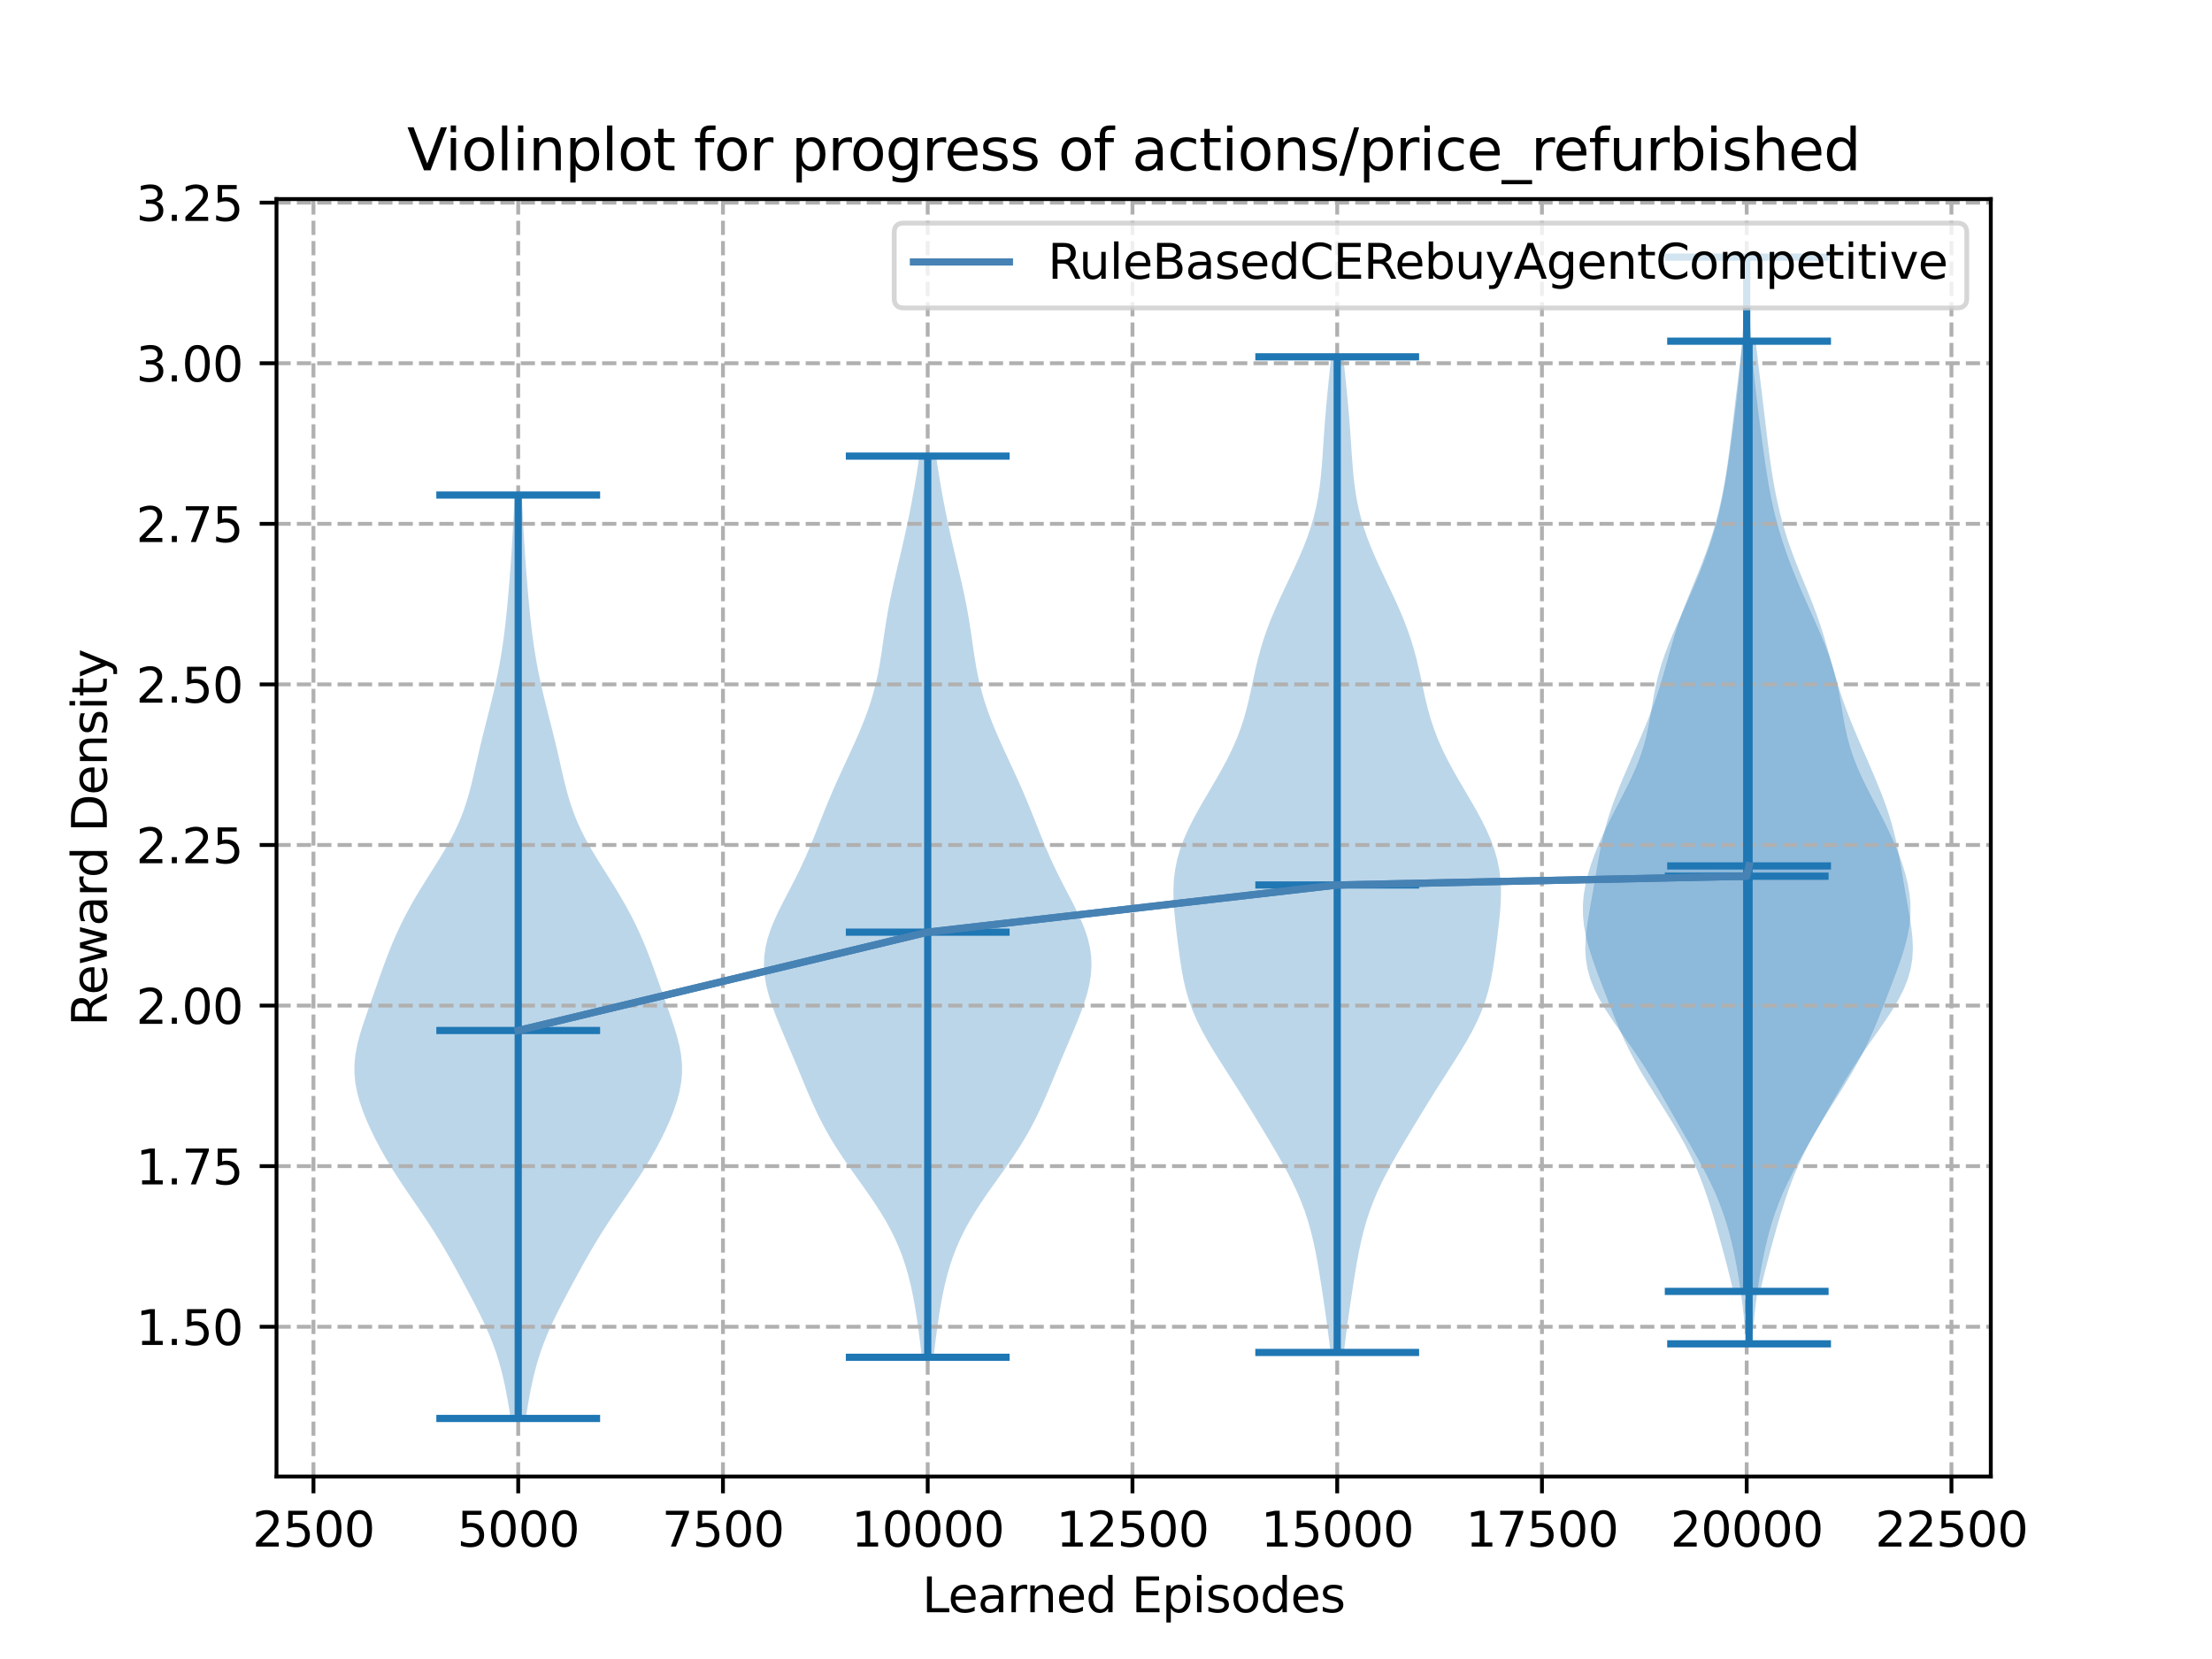 <?xml version="1.0" encoding="utf-8" standalone="no"?>
<!DOCTYPE svg PUBLIC "-//W3C//DTD SVG 1.1//EN"
  "http://www.w3.org/Graphics/SVG/1.1/DTD/svg11.dtd">
<svg xmlns:xlink="http://www.w3.org/1999/xlink" width="460.8pt" height="345.6pt" viewBox="0 0 460.8 345.6" xmlns="http://www.w3.org/2000/svg" version="1.1">
 <defs>
  <style type="text/css">*{stroke-linejoin: round; stroke-linecap: butt}</style>
 </defs>
 <g id="figure_1">
  <g id="patch_1">
   <path d="M 0 345.6 
L 460.8 345.6 
L 460.8 0 
L 0 0 
z
" style="fill: #ffffff"/>
  </g>
  <g id="axes_1">
   <g id="patch_2">
    <path d="M 57.6 307.584 
L 414.72 307.584 
L 414.72 41.472 
L 57.6 41.472 
z
" style="fill: #ffffff"/>
   </g>
   <g id="PolyCollection_1">
    <path d="M 109.531 295.488 
L 106.378 295.488 
L 106.076 293.545 
L 105.745 291.602 
L 105.381 289.659 
L 104.974 287.716 
L 104.512 285.773 
L 103.984 283.83 
L 103.377 281.886 
L 102.686 279.943 
L 101.909 278 
L 101.052 276.057 
L 100.127 274.114 
L 99.15 272.171 
L 98.139 270.228 
L 97.106 268.285 
L 96.059 266.342 
L 94.998 264.399 
L 93.916 262.456 
L 92.804 260.513 
L 91.649 258.569 
L 90.445 256.626 
L 89.191 254.683 
L 87.894 252.74 
L 86.568 250.797 
L 85.236 248.854 
L 83.919 246.911 
L 82.638 244.968 
L 81.412 243.025 
L 80.25 241.082 
L 79.158 239.139 
L 78.139 237.196 
L 77.195 235.252 
L 76.331 233.309 
L 75.561 231.366 
L 74.901 229.423 
L 74.378 227.48 
L 74.015 225.537 
L 73.833 223.594 
L 73.841 221.651 
L 74.035 219.708 
L 74.395 217.765 
L 74.89 215.822 
L 75.482 213.879 
L 76.133 211.935 
L 76.811 209.992 
L 77.496 208.049 
L 78.178 206.106 
L 78.859 204.163 
L 79.547 202.22 
L 80.255 200.277 
L 80.997 198.334 
L 81.786 196.391 
L 82.632 194.448 
L 83.544 192.505 
L 84.525 190.562 
L 85.577 188.618 
L 86.696 186.675 
L 87.871 184.732 
L 89.084 182.789 
L 90.312 180.846 
L 91.527 178.903 
L 92.697 176.96 
L 93.793 175.017 
L 94.793 173.074 
L 95.682 171.131 
L 96.456 169.188 
L 97.122 167.245 
L 97.698 165.301 
L 98.205 163.358 
L 98.668 161.415 
L 99.112 159.472 
L 99.555 157.529 
L 100.008 155.586 
L 100.477 153.643 
L 100.96 151.7 
L 101.453 149.757 
L 101.946 147.814 
L 102.429 145.871 
L 102.894 143.928 
L 103.333 141.984 
L 103.739 140.041 
L 104.11 138.098 
L 104.443 136.155 
L 104.739 134.212 
L 105.004 132.269 
L 105.239 130.326 
L 105.452 128.383 
L 105.647 126.44 
L 105.828 124.497 
L 105.998 122.554 
L 106.158 120.611 
L 106.308 118.668 
L 106.448 116.724 
L 106.578 114.781 
L 106.699 112.838 
L 106.813 110.895 
L 106.921 108.952 
L 107.026 107.009 
L 107.13 105.066 
L 107.232 103.123 
L 108.677 103.123 
L 108.677 103.123 
L 108.78 105.066 
L 108.884 107.009 
L 108.989 108.952 
L 109.097 110.895 
L 109.211 112.838 
L 109.332 114.781 
L 109.462 116.724 
L 109.602 118.668 
L 109.752 120.611 
L 109.911 122.554 
L 110.081 124.497 
L 110.262 126.44 
L 110.457 128.383 
L 110.67 130.326 
L 110.906 132.269 
L 111.17 134.212 
L 111.467 136.155 
L 111.8 138.098 
L 112.17 140.041 
L 112.576 141.984 
L 113.015 143.928 
L 113.48 145.871 
L 113.964 147.814 
L 114.457 149.757 
L 114.949 151.7 
L 115.433 153.643 
L 115.902 155.586 
L 116.355 157.529 
L 116.797 159.472 
L 117.241 161.415 
L 117.705 163.358 
L 118.212 165.301 
L 118.787 167.245 
L 119.454 169.188 
L 120.227 171.131 
L 121.116 173.074 
L 122.116 175.017 
L 123.213 176.96 
L 124.383 178.903 
L 125.597 180.846 
L 126.825 182.789 
L 128.039 184.732 
L 129.213 186.675 
L 130.332 188.618 
L 131.385 190.562 
L 132.366 192.505 
L 133.277 194.448 
L 134.124 196.391 
L 134.912 198.334 
L 135.655 200.277 
L 136.363 202.22 
L 137.051 204.163 
L 137.731 206.106 
L 138.413 208.049 
L 139.098 209.992 
L 139.777 211.935 
L 140.428 213.879 
L 141.02 215.822 
L 141.515 217.765 
L 141.875 219.708 
L 142.069 221.651 
L 142.077 223.594 
L 141.895 225.537 
L 141.532 227.48 
L 141.008 229.423 
L 140.349 231.366 
L 139.578 233.309 
L 138.715 235.252 
L 137.771 237.196 
L 136.752 239.139 
L 135.66 241.082 
L 134.498 243.025 
L 133.271 244.968 
L 131.991 246.911 
L 130.674 248.854 
L 129.341 250.797 
L 128.016 252.74 
L 126.719 254.683 
L 125.464 256.626 
L 124.26 258.569 
L 123.106 260.513 
L 121.993 262.456 
L 120.912 264.399 
L 119.851 266.342 
L 118.804 268.285 
L 117.771 270.228 
L 116.759 272.171 
L 115.783 274.114 
L 114.858 276.057 
L 114.001 278 
L 113.224 279.943 
L 112.532 281.886 
L 111.926 283.83 
L 111.398 285.773 
L 110.936 287.716 
L 110.529 289.659 
L 110.164 291.602 
L 109.834 293.545 
L 109.531 295.488 
z
" clip-path="url(#p83b866aa17)" style="fill: #1f77b4; fill-opacity: 0.3"/>
   </g>
   <g id="PolyCollection_2">
    <path d="M 194.483 282.749 
L 192.037 282.749 
L 191.822 280.853 
L 191.59 278.957 
L 191.341 277.06 
L 191.072 275.164 
L 190.78 273.268 
L 190.457 271.371 
L 190.095 269.475 
L 189.683 267.579 
L 189.211 265.683 
L 188.665 263.786 
L 188.034 261.89 
L 187.307 259.994 
L 186.477 258.097 
L 185.54 256.201 
L 184.496 254.305 
L 183.355 252.408 
L 182.127 250.512 
L 180.832 248.616 
L 179.494 246.72 
L 178.14 244.823 
L 176.798 242.927 
L 175.494 241.031 
L 174.25 239.134 
L 173.081 237.238 
L 171.995 235.342 
L 170.992 233.445 
L 170.062 231.549 
L 169.193 229.653 
L 168.368 227.756 
L 167.571 225.86 
L 166.785 223.964 
L 165.999 222.068 
L 165.206 220.171 
L 164.404 218.275 
L 163.597 216.379 
L 162.795 214.482 
L 162.014 212.586 
L 161.274 210.69 
L 160.601 208.793 
L 160.023 206.897 
L 159.569 205.001 
L 159.266 203.105 
L 159.138 201.208 
L 159.2 199.312 
L 159.458 197.416 
L 159.906 195.519 
L 160.528 193.623 
L 161.296 191.727 
L 162.176 189.83 
L 163.128 187.934 
L 164.115 186.038 
L 165.102 184.141 
L 166.064 182.245 
L 166.982 180.349 
L 167.85 178.453 
L 168.669 176.556 
L 169.45 174.66 
L 170.207 172.764 
L 170.956 170.867 
L 171.712 168.971 
L 172.487 167.075 
L 173.288 165.178 
L 174.119 163.282 
L 174.975 161.386 
L 175.848 159.49 
L 176.727 157.593 
L 177.6 155.697 
L 178.451 153.801 
L 179.267 151.904 
L 180.034 150.008 
L 180.742 148.112 
L 181.381 146.215 
L 181.945 144.319 
L 182.435 142.423 
L 182.854 140.526 
L 183.211 138.63 
L 183.522 136.734 
L 183.804 134.838 
L 184.075 132.941 
L 184.353 131.045 
L 184.652 129.149 
L 184.98 127.252 
L 185.342 125.356 
L 185.736 123.46 
L 186.155 121.563 
L 186.593 119.667 
L 187.04 117.771 
L 187.488 115.875 
L 187.932 113.978 
L 188.364 112.082 
L 188.783 110.186 
L 189.186 108.289 
L 189.572 106.393 
L 189.94 104.497 
L 190.29 102.6 
L 190.623 100.704 
L 190.938 98.808 
L 191.236 96.911 
L 191.517 95.015 
L 195.003 95.015 
L 195.003 95.015 
L 195.284 96.911 
L 195.582 98.808 
L 195.897 100.704 
L 196.23 102.6 
L 196.58 104.497 
L 196.948 106.393 
L 197.334 108.289 
L 197.737 110.186 
L 198.156 112.082 
L 198.589 113.978 
L 199.032 115.875 
L 199.48 117.771 
L 199.927 119.667 
L 200.365 121.563 
L 200.784 123.46 
L 201.178 125.356 
L 201.54 127.252 
L 201.868 129.149 
L 202.167 131.045 
L 202.445 132.941 
L 202.716 134.838 
L 202.998 136.734 
L 203.309 138.63 
L 203.666 140.526 
L 204.085 142.423 
L 204.575 144.319 
L 205.139 146.215 
L 205.778 148.112 
L 206.486 150.008 
L 207.253 151.904 
L 208.069 153.801 
L 208.92 155.697 
L 209.793 157.593 
L 210.672 159.49 
L 211.546 161.386 
L 212.401 163.282 
L 213.232 165.178 
L 214.033 167.075 
L 214.808 168.971 
L 215.564 170.867 
L 216.313 172.764 
L 217.07 174.66 
L 217.851 176.556 
L 218.67 178.453 
L 219.538 180.349 
L 220.456 182.245 
L 221.418 184.141 
L 222.405 186.038 
L 223.392 187.934 
L 224.344 189.83 
L 225.224 191.727 
L 225.992 193.623 
L 226.614 195.519 
L 227.062 197.416 
L 227.32 199.312 
L 227.382 201.208 
L 227.254 203.105 
L 226.951 205.001 
L 226.497 206.897 
L 225.919 208.793 
L 225.246 210.69 
L 224.507 212.586 
L 223.725 214.482 
L 222.924 216.379 
L 222.117 218.275 
L 221.314 220.171 
L 220.521 222.068 
L 219.735 223.964 
L 218.949 225.86 
L 218.152 227.756 
L 217.327 229.653 
L 216.458 231.549 
L 215.528 233.445 
L 214.525 235.342 
L 213.439 237.238 
L 212.27 239.134 
L 211.026 241.031 
L 209.722 242.927 
L 208.38 244.823 
L 207.026 246.72 
L 205.688 248.616 
L 204.393 250.512 
L 203.166 252.408 
L 202.024 254.305 
L 200.98 256.201 
L 200.043 258.097 
L 199.213 259.994 
L 198.486 261.89 
L 197.855 263.786 
L 197.309 265.683 
L 196.837 267.579 
L 196.425 269.475 
L 196.063 271.371 
L 195.74 273.268 
L 195.448 275.164 
L 195.179 277.06 
L 194.93 278.957 
L 194.698 280.853 
L 194.483 282.749 
z
" clip-path="url(#p83b866aa17)" style="fill: #1f77b4; fill-opacity: 0.3"/>
   </g>
   <g id="PolyCollection_3">
    <path d="M 279.95 281.737 
L 277.181 281.737 
L 276.928 279.642 
L 276.66 277.547 
L 276.377 275.452 
L 276.083 273.357 
L 275.779 271.262 
L 275.465 269.167 
L 275.141 267.072 
L 274.803 264.976 
L 274.443 262.881 
L 274.049 260.786 
L 273.609 258.691 
L 273.104 256.596 
L 272.519 254.501 
L 271.839 252.406 
L 271.055 250.311 
L 270.165 248.216 
L 269.173 246.121 
L 268.094 244.026 
L 266.943 241.931 
L 265.742 239.836 
L 264.507 237.741 
L 263.254 235.646 
L 261.989 233.551 
L 260.712 231.456 
L 259.421 229.361 
L 258.112 227.266 
L 256.783 225.171 
L 255.442 223.076 
L 254.104 220.981 
L 252.794 218.886 
L 251.543 216.791 
L 250.382 214.696 
L 249.341 212.601 
L 248.439 210.506 
L 247.683 208.411 
L 247.068 206.316 
L 246.574 204.221 
L 246.178 202.126 
L 245.848 200.031 
L 245.558 197.936 
L 245.29 195.841 
L 245.035 193.746 
L 244.801 191.651 
L 244.605 189.556 
L 244.475 187.461 
L 244.443 185.366 
L 244.541 183.271 
L 244.795 181.176 
L 245.219 179.081 
L 245.819 176.986 
L 246.587 174.891 
L 247.506 172.796 
L 248.551 170.701 
L 249.691 168.606 
L 250.895 166.511 
L 252.127 164.415 
L 253.353 162.32 
L 254.541 160.225 
L 255.662 158.13 
L 256.69 156.035 
L 257.608 153.94 
L 258.411 151.845 
L 259.099 149.75 
L 259.687 147.655 
L 260.198 145.56 
L 260.66 143.465 
L 261.105 141.37 
L 261.565 139.275 
L 262.069 137.18 
L 262.638 135.085 
L 263.285 132.99 
L 264.017 130.895 
L 264.83 128.8 
L 265.717 126.705 
L 266.661 124.61 
L 267.642 122.515 
L 268.639 120.42 
L 269.626 118.325 
L 270.579 116.23 
L 271.474 114.135 
L 272.291 112.04 
L 273.015 109.945 
L 273.635 107.85 
L 274.149 105.755 
L 274.562 103.66 
L 274.885 101.565 
L 275.134 99.47 
L 275.328 97.375 
L 275.488 95.28 
L 275.63 93.185 
L 275.77 91.09 
L 275.918 88.995 
L 276.081 86.9 
L 276.259 84.805 
L 276.453 82.71 
L 276.658 80.615 
L 276.87 78.52 
L 277.083 76.425 
L 277.292 74.33 
L 279.838 74.33 
L 279.838 74.33 
L 280.047 76.425 
L 280.26 78.52 
L 280.472 80.615 
L 280.677 82.71 
L 280.871 84.805 
L 281.05 86.9 
L 281.212 88.995 
L 281.36 91.09 
L 281.5 93.185 
L 281.643 95.28 
L 281.802 97.375 
L 281.996 99.47 
L 282.246 101.565 
L 282.568 103.66 
L 282.981 105.755 
L 283.496 107.85 
L 284.116 109.945 
L 284.839 112.04 
L 285.656 114.135 
L 286.552 116.23 
L 287.505 118.325 
L 288.492 120.42 
L 289.488 122.515 
L 290.47 124.61 
L 291.414 126.705 
L 292.3 128.8 
L 293.114 130.895 
L 293.845 132.99 
L 294.493 135.085 
L 295.061 137.18 
L 295.565 139.275 
L 296.026 141.37 
L 296.471 143.465 
L 296.933 145.56 
L 297.443 147.655 
L 298.031 149.75 
L 298.72 151.845 
L 299.522 153.94 
L 300.441 156.035 
L 301.469 158.13 
L 302.589 160.225 
L 303.777 162.32 
L 305.004 164.415 
L 306.236 166.511 
L 307.439 168.606 
L 308.58 170.701 
L 309.624 172.796 
L 310.543 174.891 
L 311.311 176.986 
L 311.911 179.081 
L 312.336 181.176 
L 312.589 183.271 
L 312.687 185.366 
L 312.656 187.461 
L 312.526 189.556 
L 312.329 191.651 
L 312.095 193.746 
L 311.841 195.841 
L 311.573 197.936 
L 311.283 200.031 
L 310.953 202.126 
L 310.556 204.221 
L 310.063 206.316 
L 309.447 208.411 
L 308.691 210.506 
L 307.789 212.601 
L 306.748 214.696 
L 305.588 216.791 
L 304.336 218.886 
L 303.026 220.981 
L 301.688 223.076 
L 300.347 225.171 
L 299.019 227.266 
L 297.709 229.361 
L 296.418 231.456 
L 295.142 233.551 
L 293.876 235.646 
L 292.623 237.741 
L 291.389 239.836 
L 290.187 241.931 
L 289.037 244.026 
L 287.957 246.121 
L 286.966 248.216 
L 286.075 250.311 
L 285.292 252.406 
L 284.612 254.501 
L 284.026 256.596 
L 283.522 258.691 
L 283.081 260.786 
L 282.688 262.881 
L 282.328 264.976 
L 281.989 267.072 
L 281.665 269.167 
L 281.352 271.262 
L 281.048 273.357 
L 280.753 275.452 
L 280.471 277.547 
L 280.202 279.642 
L 279.95 281.737 
z
" clip-path="url(#p83b866aa17)" style="fill: #1f77b4; fill-opacity: 0.3"/>
   </g>
   <g id="PolyCollection_4">
    <path d="M 366.666 269.025 
L 361.074 269.025 
L 360.561 266.848 
L 360.02 264.672 
L 359.46 262.496 
L 358.882 260.319 
L 358.29 258.143 
L 357.68 255.967 
L 357.048 253.79 
L 356.385 251.614 
L 355.679 249.438 
L 354.917 247.261 
L 354.085 245.085 
L 353.171 242.909 
L 352.165 240.732 
L 351.063 238.556 
L 349.87 236.38 
L 348.597 234.203 
L 347.263 232.027 
L 345.894 229.851 
L 344.518 227.674 
L 343.166 225.498 
L 341.865 223.322 
L 340.637 221.145 
L 339.493 218.969 
L 338.437 216.793 
L 337.46 214.616 
L 336.547 212.44 
L 335.676 210.264 
L 334.828 208.087 
L 333.991 205.911 
L 333.164 203.735 
L 332.357 201.558 
L 331.599 199.382 
L 330.923 197.206 
L 330.369 195.029 
L 329.973 192.853 
L 329.761 190.677 
L 329.748 188.5 
L 329.933 186.324 
L 330.304 184.148 
L 330.839 181.971 
L 331.516 179.795 
L 332.314 177.619 
L 333.213 175.442 
L 334.197 173.266 
L 335.25 171.09 
L 336.354 168.913 
L 337.482 166.737 
L 338.601 164.561 
L 339.674 162.385 
L 340.663 160.208 
L 341.536 158.032 
L 342.275 155.856 
L 342.877 153.679 
L 343.362 151.503 
L 343.763 149.327 
L 344.127 147.15 
L 344.502 144.974 
L 344.933 142.798 
L 345.454 140.621 
L 346.082 138.445 
L 346.818 136.269 
L 347.65 134.092 
L 348.555 131.916 
L 349.509 129.74 
L 350.483 127.563 
L 351.456 125.387 
L 352.411 123.211 
L 353.334 121.034 
L 354.217 118.858 
L 355.052 116.682 
L 355.833 114.505 
L 356.555 112.329 
L 357.213 110.153 
L 357.806 107.976 
L 358.333 105.8 
L 358.799 103.624 
L 359.213 101.447 
L 359.583 99.271 
L 359.921 97.095 
L 360.238 94.918 
L 360.539 92.742 
L 360.832 90.566 
L 361.117 88.389 
L 361.395 86.213 
L 361.663 84.037 
L 361.918 81.86 
L 362.159 79.684 
L 362.381 77.508 
L 362.584 75.331 
L 362.767 73.155 
L 362.927 70.979 
L 363.066 68.802 
L 363.183 66.626 
L 363.28 64.45 
L 363.358 62.273 
L 363.42 60.097 
L 363.47 57.921 
L 363.511 55.744 
L 363.548 53.568 
L 364.193 53.568 
L 364.193 53.568 
L 364.23 55.744 
L 364.271 57.921 
L 364.321 60.097 
L 364.383 62.273 
L 364.461 64.45 
L 364.558 66.626 
L 364.675 68.802 
L 364.813 70.979 
L 364.974 73.155 
L 365.156 75.331 
L 365.359 77.508 
L 365.582 79.684 
L 365.822 81.86 
L 366.078 84.037 
L 366.346 86.213 
L 366.624 88.389 
L 366.909 90.566 
L 367.201 92.742 
L 367.503 94.918 
L 367.819 97.095 
L 368.158 99.271 
L 368.528 101.447 
L 368.942 103.624 
L 369.408 105.8 
L 369.935 107.976 
L 370.527 110.153 
L 371.186 112.329 
L 371.907 114.505 
L 372.689 116.682 
L 373.524 118.858 
L 374.407 121.034 
L 375.33 123.211 
L 376.285 125.387 
L 377.258 127.563 
L 378.232 129.74 
L 379.185 131.916 
L 380.091 134.092 
L 380.923 136.269 
L 381.659 138.445 
L 382.287 140.621 
L 382.808 142.798 
L 383.239 144.974 
L 383.614 147.15 
L 383.978 149.327 
L 384.379 151.503 
L 384.864 153.679 
L 385.466 155.856 
L 386.205 158.032 
L 387.078 160.208 
L 388.067 162.385 
L 389.14 164.561 
L 390.259 166.737 
L 391.387 168.913 
L 392.491 171.09 
L 393.544 173.266 
L 394.528 175.442 
L 395.427 177.619 
L 396.224 179.795 
L 396.902 181.971 
L 397.437 184.148 
L 397.808 186.324 
L 397.993 188.5 
L 397.98 190.677 
L 397.768 192.853 
L 397.372 195.029 
L 396.818 197.206 
L 396.142 199.382 
L 395.383 201.558 
L 394.577 203.735 
L 393.75 205.911 
L 392.913 208.087 
L 392.065 210.264 
L 391.194 212.44 
L 390.281 214.616 
L 389.304 216.793 
L 388.248 218.969 
L 387.104 221.145 
L 385.876 223.322 
L 384.575 225.498 
L 383.223 227.674 
L 381.847 229.851 
L 380.478 232.027 
L 379.144 234.203 
L 377.871 236.38 
L 376.678 238.556 
L 375.576 240.732 
L 374.57 242.909 
L 373.656 245.085 
L 372.824 247.261 
L 372.062 249.438 
L 371.356 251.614 
L 370.693 253.79 
L 370.061 255.967 
L 369.451 258.143 
L 368.858 260.319 
L 368.281 262.496 
L 367.72 264.672 
L 367.18 266.848 
L 366.666 269.025 
z
" clip-path="url(#p83b866aa17)" style="fill: #1f77b4; fill-opacity: 0.3"/>
   </g>
   <g id="PolyCollection_5">
    <path d="M 364.994 279.943 
L 363.737 279.943 
L 363.589 277.833 
L 363.411 275.723 
L 363.202 273.613 
L 362.958 271.504 
L 362.68 269.394 
L 362.368 267.284 
L 362.021 265.174 
L 361.636 263.065 
L 361.21 260.955 
L 360.735 258.845 
L 360.198 256.735 
L 359.588 254.625 
L 358.893 252.516 
L 358.103 250.406 
L 357.214 248.296 
L 356.23 246.186 
L 355.163 244.076 
L 354.028 241.967 
L 352.848 239.857 
L 351.644 237.747 
L 350.433 235.637 
L 349.228 233.527 
L 348.029 231.418 
L 346.828 229.308 
L 345.612 227.198 
L 344.36 225.088 
L 343.057 222.978 
L 341.692 220.869 
L 340.266 218.759 
L 338.793 216.649 
L 337.305 214.539 
L 335.844 212.43 
L 334.462 210.32 
L 333.214 208.21 
L 332.151 206.1 
L 331.309 203.99 
L 330.713 201.881 
L 330.364 199.771 
L 330.243 197.661 
L 330.316 195.551 
L 330.535 193.441 
L 330.851 191.332 
L 331.216 189.222 
L 331.595 187.112 
L 331.966 185.002 
L 332.324 182.892 
L 332.678 180.783 
L 333.045 178.673 
L 333.448 176.563 
L 333.909 174.453 
L 334.443 172.343 
L 335.059 170.234 
L 335.756 168.124 
L 336.525 166.014 
L 337.355 163.904 
L 338.23 161.795 
L 339.134 159.685 
L 340.053 157.575 
L 340.972 155.465 
L 341.878 153.355 
L 342.759 151.246 
L 343.603 149.136 
L 344.399 147.026 
L 345.141 144.916 
L 345.828 142.806 
L 346.465 140.697 
L 347.066 138.587 
L 347.651 136.477 
L 348.244 134.367 
L 348.869 132.257 
L 349.543 130.148 
L 350.276 128.038 
L 351.068 125.928 
L 351.906 123.818 
L 352.771 121.708 
L 353.639 119.599 
L 354.487 117.489 
L 355.295 115.379 
L 356.047 113.269 
L 356.735 111.16 
L 357.356 109.05 
L 357.912 106.94 
L 358.408 104.83 
L 358.848 102.72 
L 359.241 100.611 
L 359.592 98.501 
L 359.908 96.391 
L 360.198 94.281 
L 360.469 92.171 
L 360.727 90.062 
L 360.979 87.952 
L 361.229 85.842 
L 361.481 83.732 
L 361.736 81.622 
L 361.994 79.513 
L 362.252 77.403 
L 362.506 75.293 
L 362.754 73.183 
L 362.992 71.073 
L 365.739 71.073 
L 365.739 71.073 
L 365.976 73.183 
L 366.224 75.293 
L 366.479 77.403 
L 366.737 79.513 
L 366.994 81.622 
L 367.249 83.732 
L 367.501 85.842 
L 367.752 87.952 
L 368.004 90.062 
L 368.262 92.171 
L 368.532 94.281 
L 368.822 96.391 
L 369.139 98.501 
L 369.49 100.611 
L 369.882 102.72 
L 370.323 104.83 
L 370.818 106.94 
L 371.374 109.05 
L 371.996 111.16 
L 372.684 113.269 
L 373.436 115.379 
L 374.243 117.489 
L 375.091 119.599 
L 375.96 121.708 
L 376.825 123.818 
L 377.663 125.928 
L 378.454 128.038 
L 379.187 130.148 
L 379.862 132.257 
L 380.486 134.367 
L 381.08 136.477 
L 381.665 138.587 
L 382.266 140.697 
L 382.902 142.806 
L 383.589 144.916 
L 384.331 147.026 
L 385.127 149.136 
L 385.971 151.246 
L 386.852 153.355 
L 387.758 155.465 
L 388.677 157.575 
L 389.596 159.685 
L 390.5 161.795 
L 391.375 163.904 
L 392.205 166.014 
L 392.975 168.124 
L 393.671 170.234 
L 394.287 172.343 
L 394.821 174.453 
L 395.282 176.563 
L 395.686 178.673 
L 396.053 180.783 
L 396.406 182.892 
L 396.764 185.002 
L 397.135 187.112 
L 397.514 189.222 
L 397.88 191.332 
L 398.195 193.441 
L 398.415 195.551 
L 398.487 197.661 
L 398.367 199.771 
L 398.017 201.881 
L 397.421 203.99 
L 396.58 206.1 
L 395.516 208.21 
L 394.268 210.32 
L 392.886 212.43 
L 391.425 214.539 
L 389.937 216.649 
L 388.465 218.759 
L 387.038 220.869 
L 385.673 222.978 
L 384.37 225.088 
L 383.119 227.198 
L 381.902 229.308 
L 380.702 231.418 
L 379.503 233.527 
L 378.297 235.637 
L 377.087 237.747 
L 375.883 239.857 
L 374.702 241.967 
L 373.568 244.076 
L 372.5 246.186 
L 371.516 248.296 
L 370.628 250.406 
L 369.838 252.516 
L 369.142 254.625 
L 368.532 256.735 
L 367.996 258.845 
L 367.52 260.955 
L 367.094 263.065 
L 366.71 265.174 
L 366.362 267.284 
L 366.05 269.394 
L 365.772 271.504 
L 365.529 273.613 
L 365.319 275.723 
L 365.142 277.833 
L 364.994 279.943 
z
" clip-path="url(#p83b866aa17)" style="fill: #1f77b4; fill-opacity: 0.3"/>
   </g>
   <g id="matplotlib.axis_1">
    <g id="xtick_1">
     <g id="line2d_1">
      <path d="M 65.302 307.584 
L 65.302 41.472 
" clip-path="url(#p83b866aa17)" style="fill: none; stroke-dasharray: 2.96,1.28; stroke-dashoffset: 0; stroke: #b0b0b0; stroke-width: 0.8"/>
     </g>
     <g id="line2d_2">
      <defs>
       <path id="m1257744383" d="M 0 0 
L 0 3.5 
" style="stroke: #000000; stroke-width: 0.8"/>
      </defs>
      <g>
       <use xlink:href="#m1257744383" x="65.302" y="307.584" style="stroke: #000000; stroke-width: 0.8"/>
      </g>
     </g>
     <g id="text_1">
      <!-- 2500 -->
      <g transform="translate(52.577 322.182)scale(0.1 -0.1)">
       <defs>
        <path id="DejaVuSans-32" d="M 1228 531 
L 3431 531 
L 3431 0 
L 469 0 
L 469 531 
Q 828 903 1448 1529 
Q 2069 2156 2228 2338 
Q 2531 2678 2651 2914 
Q 2772 3150 2772 3378 
Q 2772 3750 2511 3984 
Q 2250 4219 1831 4219 
Q 1534 4219 1204 4116 
Q 875 4013 500 3803 
L 500 4441 
Q 881 4594 1212 4672 
Q 1544 4750 1819 4750 
Q 2544 4750 2975 4387 
Q 3406 4025 3406 3419 
Q 3406 3131 3298 2873 
Q 3191 2616 2906 2266 
Q 2828 2175 2409 1742 
Q 1991 1309 1228 531 
z
" transform="scale(0.016)"/>
        <path id="DejaVuSans-35" d="M 691 4666 
L 3169 4666 
L 3169 4134 
L 1269 4134 
L 1269 2991 
Q 1406 3038 1543 3061 
Q 1681 3084 1819 3084 
Q 2600 3084 3056 2656 
Q 3513 2228 3513 1497 
Q 3513 744 3044 326 
Q 2575 -91 1722 -91 
Q 1428 -91 1123 -41 
Q 819 9 494 109 
L 494 744 
Q 775 591 1075 516 
Q 1375 441 1709 441 
Q 2250 441 2565 725 
Q 2881 1009 2881 1497 
Q 2881 1984 2565 2268 
Q 2250 2553 1709 2553 
Q 1456 2553 1204 2497 
Q 953 2441 691 2322 
L 691 4666 
z
" transform="scale(0.016)"/>
        <path id="DejaVuSans-30" d="M 2034 4250 
Q 1547 4250 1301 3770 
Q 1056 3291 1056 2328 
Q 1056 1369 1301 889 
Q 1547 409 2034 409 
Q 2525 409 2770 889 
Q 3016 1369 3016 2328 
Q 3016 3291 2770 3770 
Q 2525 4250 2034 4250 
z
M 2034 4750 
Q 2819 4750 3233 4129 
Q 3647 3509 3647 2328 
Q 3647 1150 3233 529 
Q 2819 -91 2034 -91 
Q 1250 -91 836 529 
Q 422 1150 422 2328 
Q 422 3509 836 4129 
Q 1250 4750 2034 4750 
z
" transform="scale(0.016)"/>
       </defs>
       <use xlink:href="#DejaVuSans-32"/>
       <use xlink:href="#DejaVuSans-35" x="63.623"/>
       <use xlink:href="#DejaVuSans-30" x="127.246"/>
       <use xlink:href="#DejaVuSans-30" x="190.869"/>
      </g>
     </g>
    </g>
    <g id="xtick_2">
     <g id="line2d_3">
      <path d="M 107.955 307.584 
L 107.955 41.472 
" clip-path="url(#p83b866aa17)" style="fill: none; stroke-dasharray: 2.96,1.28; stroke-dashoffset: 0; stroke: #b0b0b0; stroke-width: 0.8"/>
     </g>
     <g id="line2d_4">
      <g>
       <use xlink:href="#m1257744383" x="107.955" y="307.584" style="stroke: #000000; stroke-width: 0.8"/>
      </g>
     </g>
     <g id="text_2">
      <!-- 5000 -->
      <g transform="translate(95.23 322.182)scale(0.1 -0.1)">
       <use xlink:href="#DejaVuSans-35"/>
       <use xlink:href="#DejaVuSans-30" x="63.623"/>
       <use xlink:href="#DejaVuSans-30" x="127.246"/>
       <use xlink:href="#DejaVuSans-30" x="190.869"/>
      </g>
     </g>
    </g>
    <g id="xtick_3">
     <g id="line2d_5">
      <path d="M 150.607 307.584 
L 150.607 41.472 
" clip-path="url(#p83b866aa17)" style="fill: none; stroke-dasharray: 2.96,1.28; stroke-dashoffset: 0; stroke: #b0b0b0; stroke-width: 0.8"/>
     </g>
     <g id="line2d_6">
      <g>
       <use xlink:href="#m1257744383" x="150.607" y="307.584" style="stroke: #000000; stroke-width: 0.8"/>
      </g>
     </g>
     <g id="text_3">
      <!-- 7500 -->
      <g transform="translate(137.882 322.182)scale(0.1 -0.1)">
       <defs>
        <path id="DejaVuSans-37" d="M 525 4666 
L 3525 4666 
L 3525 4397 
L 1831 0 
L 1172 0 
L 2766 4134 
L 525 4134 
L 525 4666 
z
" transform="scale(0.016)"/>
       </defs>
       <use xlink:href="#DejaVuSans-37"/>
       <use xlink:href="#DejaVuSans-35" x="63.623"/>
       <use xlink:href="#DejaVuSans-30" x="127.246"/>
       <use xlink:href="#DejaVuSans-30" x="190.869"/>
      </g>
     </g>
    </g>
    <g id="xtick_4">
     <g id="line2d_7">
      <path d="M 193.26 307.584 
L 193.26 41.472 
" clip-path="url(#p83b866aa17)" style="fill: none; stroke-dasharray: 2.96,1.28; stroke-dashoffset: 0; stroke: #b0b0b0; stroke-width: 0.8"/>
     </g>
     <g id="line2d_8">
      <g>
       <use xlink:href="#m1257744383" x="193.26" y="307.584" style="stroke: #000000; stroke-width: 0.8"/>
      </g>
     </g>
     <g id="text_4">
      <!-- 10000 -->
      <g transform="translate(177.354 322.182)scale(0.1 -0.1)">
       <defs>
        <path id="DejaVuSans-31" d="M 794 531 
L 1825 531 
L 1825 4091 
L 703 3866 
L 703 4441 
L 1819 4666 
L 2450 4666 
L 2450 531 
L 3481 531 
L 3481 0 
L 794 0 
L 794 531 
z
" transform="scale(0.016)"/>
       </defs>
       <use xlink:href="#DejaVuSans-31"/>
       <use xlink:href="#DejaVuSans-30" x="63.623"/>
       <use xlink:href="#DejaVuSans-30" x="127.246"/>
       <use xlink:href="#DejaVuSans-30" x="190.869"/>
       <use xlink:href="#DejaVuSans-30" x="254.492"/>
      </g>
     </g>
    </g>
    <g id="xtick_5">
     <g id="line2d_9">
      <path d="M 235.913 307.584 
L 235.913 41.472 
" clip-path="url(#p83b866aa17)" style="fill: none; stroke-dasharray: 2.96,1.28; stroke-dashoffset: 0; stroke: #b0b0b0; stroke-width: 0.8"/>
     </g>
     <g id="line2d_10">
      <g>
       <use xlink:href="#m1257744383" x="235.913" y="307.584" style="stroke: #000000; stroke-width: 0.8"/>
      </g>
     </g>
     <g id="text_5">
      <!-- 12500 -->
      <g transform="translate(220.006 322.182)scale(0.1 -0.1)">
       <use xlink:href="#DejaVuSans-31"/>
       <use xlink:href="#DejaVuSans-32" x="63.623"/>
       <use xlink:href="#DejaVuSans-35" x="127.246"/>
       <use xlink:href="#DejaVuSans-30" x="190.869"/>
       <use xlink:href="#DejaVuSans-30" x="254.492"/>
      </g>
     </g>
    </g>
    <g id="xtick_6">
     <g id="line2d_11">
      <path d="M 278.565 307.584 
L 278.565 41.472 
" clip-path="url(#p83b866aa17)" style="fill: none; stroke-dasharray: 2.96,1.28; stroke-dashoffset: 0; stroke: #b0b0b0; stroke-width: 0.8"/>
     </g>
     <g id="line2d_12">
      <g>
       <use xlink:href="#m1257744383" x="278.565" y="307.584" style="stroke: #000000; stroke-width: 0.8"/>
      </g>
     </g>
     <g id="text_6">
      <!-- 15000 -->
      <g transform="translate(262.659 322.182)scale(0.1 -0.1)">
       <use xlink:href="#DejaVuSans-31"/>
       <use xlink:href="#DejaVuSans-35" x="63.623"/>
       <use xlink:href="#DejaVuSans-30" x="127.246"/>
       <use xlink:href="#DejaVuSans-30" x="190.869"/>
       <use xlink:href="#DejaVuSans-30" x="254.492"/>
      </g>
     </g>
    </g>
    <g id="xtick_7">
     <g id="line2d_13">
      <path d="M 321.218 307.584 
L 321.218 41.472 
" clip-path="url(#p83b866aa17)" style="fill: none; stroke-dasharray: 2.96,1.28; stroke-dashoffset: 0; stroke: #b0b0b0; stroke-width: 0.8"/>
     </g>
     <g id="line2d_14">
      <g>
       <use xlink:href="#m1257744383" x="321.218" y="307.584" style="stroke: #000000; stroke-width: 0.8"/>
      </g>
     </g>
     <g id="text_7">
      <!-- 17500 -->
      <g transform="translate(305.312 322.182)scale(0.1 -0.1)">
       <use xlink:href="#DejaVuSans-31"/>
       <use xlink:href="#DejaVuSans-37" x="63.623"/>
       <use xlink:href="#DejaVuSans-35" x="127.246"/>
       <use xlink:href="#DejaVuSans-30" x="190.869"/>
       <use xlink:href="#DejaVuSans-30" x="254.492"/>
      </g>
     </g>
    </g>
    <g id="xtick_8">
     <g id="line2d_15">
      <path d="M 363.87 307.584 
L 363.87 41.472 
" clip-path="url(#p83b866aa17)" style="fill: none; stroke-dasharray: 2.96,1.28; stroke-dashoffset: 0; stroke: #b0b0b0; stroke-width: 0.8"/>
     </g>
     <g id="line2d_16">
      <g>
       <use xlink:href="#m1257744383" x="363.87" y="307.584" style="stroke: #000000; stroke-width: 0.8"/>
      </g>
     </g>
     <g id="text_8">
      <!-- 20000 -->
      <g transform="translate(347.964 322.182)scale(0.1 -0.1)">
       <use xlink:href="#DejaVuSans-32"/>
       <use xlink:href="#DejaVuSans-30" x="63.623"/>
       <use xlink:href="#DejaVuSans-30" x="127.246"/>
       <use xlink:href="#DejaVuSans-30" x="190.869"/>
       <use xlink:href="#DejaVuSans-30" x="254.492"/>
      </g>
     </g>
    </g>
    <g id="xtick_9">
     <g id="line2d_17">
      <path d="M 406.523 307.584 
L 406.523 41.472 
" clip-path="url(#p83b866aa17)" style="fill: none; stroke-dasharray: 2.96,1.28; stroke-dashoffset: 0; stroke: #b0b0b0; stroke-width: 0.8"/>
     </g>
     <g id="line2d_18">
      <g>
       <use xlink:href="#m1257744383" x="406.523" y="307.584" style="stroke: #000000; stroke-width: 0.8"/>
      </g>
     </g>
     <g id="text_9">
      <!-- 22500 -->
      <g transform="translate(390.617 322.182)scale(0.1 -0.1)">
       <use xlink:href="#DejaVuSans-32"/>
       <use xlink:href="#DejaVuSans-32" x="63.623"/>
       <use xlink:href="#DejaVuSans-35" x="127.246"/>
       <use xlink:href="#DejaVuSans-30" x="190.869"/>
       <use xlink:href="#DejaVuSans-30" x="254.492"/>
      </g>
     </g>
    </g>
    <g id="text_10">
     <!-- Learned Episodes -->
     <g transform="translate(192.102 335.861)scale(0.1 -0.1)">
      <defs>
       <path id="DejaVuSans-4c" d="M 628 4666 
L 1259 4666 
L 1259 531 
L 3531 531 
L 3531 0 
L 628 0 
L 628 4666 
z
" transform="scale(0.016)"/>
       <path id="DejaVuSans-65" d="M 3597 1894 
L 3597 1613 
L 953 1613 
Q 991 1019 1311 708 
Q 1631 397 2203 397 
Q 2534 397 2845 478 
Q 3156 559 3463 722 
L 3463 178 
Q 3153 47 2828 -22 
Q 2503 -91 2169 -91 
Q 1331 -91 842 396 
Q 353 884 353 1716 
Q 353 2575 817 3079 
Q 1281 3584 2069 3584 
Q 2775 3584 3186 3129 
Q 3597 2675 3597 1894 
z
M 3022 2063 
Q 3016 2534 2758 2815 
Q 2500 3097 2075 3097 
Q 1594 3097 1305 2825 
Q 1016 2553 972 2059 
L 3022 2063 
z
" transform="scale(0.016)"/>
       <path id="DejaVuSans-61" d="M 2194 1759 
Q 1497 1759 1228 1600 
Q 959 1441 959 1056 
Q 959 750 1161 570 
Q 1363 391 1709 391 
Q 2188 391 2477 730 
Q 2766 1069 2766 1631 
L 2766 1759 
L 2194 1759 
z
M 3341 1997 
L 3341 0 
L 2766 0 
L 2766 531 
Q 2569 213 2275 61 
Q 1981 -91 1556 -91 
Q 1019 -91 701 211 
Q 384 513 384 1019 
Q 384 1609 779 1909 
Q 1175 2209 1959 2209 
L 2766 2209 
L 2766 2266 
Q 2766 2663 2505 2880 
Q 2244 3097 1772 3097 
Q 1472 3097 1187 3025 
Q 903 2953 641 2809 
L 641 3341 
Q 956 3463 1253 3523 
Q 1550 3584 1831 3584 
Q 2591 3584 2966 3190 
Q 3341 2797 3341 1997 
z
" transform="scale(0.016)"/>
       <path id="DejaVuSans-72" d="M 2631 2963 
Q 2534 3019 2420 3045 
Q 2306 3072 2169 3072 
Q 1681 3072 1420 2755 
Q 1159 2438 1159 1844 
L 1159 0 
L 581 0 
L 581 3500 
L 1159 3500 
L 1159 2956 
Q 1341 3275 1631 3429 
Q 1922 3584 2338 3584 
Q 2397 3584 2469 3576 
Q 2541 3569 2628 3553 
L 2631 2963 
z
" transform="scale(0.016)"/>
       <path id="DejaVuSans-6e" d="M 3513 2113 
L 3513 0 
L 2938 0 
L 2938 2094 
Q 2938 2591 2744 2837 
Q 2550 3084 2163 3084 
Q 1697 3084 1428 2787 
Q 1159 2491 1159 1978 
L 1159 0 
L 581 0 
L 581 3500 
L 1159 3500 
L 1159 2956 
Q 1366 3272 1645 3428 
Q 1925 3584 2291 3584 
Q 2894 3584 3203 3211 
Q 3513 2838 3513 2113 
z
" transform="scale(0.016)"/>
       <path id="DejaVuSans-64" d="M 2906 2969 
L 2906 4863 
L 3481 4863 
L 3481 0 
L 2906 0 
L 2906 525 
Q 2725 213 2448 61 
Q 2172 -91 1784 -91 
Q 1150 -91 751 415 
Q 353 922 353 1747 
Q 353 2572 751 3078 
Q 1150 3584 1784 3584 
Q 2172 3584 2448 3432 
Q 2725 3281 2906 2969 
z
M 947 1747 
Q 947 1113 1208 752 
Q 1469 391 1925 391 
Q 2381 391 2643 752 
Q 2906 1113 2906 1747 
Q 2906 2381 2643 2742 
Q 2381 3103 1925 3103 
Q 1469 3103 1208 2742 
Q 947 2381 947 1747 
z
" transform="scale(0.016)"/>
       <path id="DejaVuSans-20" transform="scale(0.016)"/>
       <path id="DejaVuSans-45" d="M 628 4666 
L 3578 4666 
L 3578 4134 
L 1259 4134 
L 1259 2753 
L 3481 2753 
L 3481 2222 
L 1259 2222 
L 1259 531 
L 3634 531 
L 3634 0 
L 628 0 
L 628 4666 
z
" transform="scale(0.016)"/>
       <path id="DejaVuSans-70" d="M 1159 525 
L 1159 -1331 
L 581 -1331 
L 581 3500 
L 1159 3500 
L 1159 2969 
Q 1341 3281 1617 3432 
Q 1894 3584 2278 3584 
Q 2916 3584 3314 3078 
Q 3713 2572 3713 1747 
Q 3713 922 3314 415 
Q 2916 -91 2278 -91 
Q 1894 -91 1617 61 
Q 1341 213 1159 525 
z
M 3116 1747 
Q 3116 2381 2855 2742 
Q 2594 3103 2138 3103 
Q 1681 3103 1420 2742 
Q 1159 2381 1159 1747 
Q 1159 1113 1420 752 
Q 1681 391 2138 391 
Q 2594 391 2855 752 
Q 3116 1113 3116 1747 
z
" transform="scale(0.016)"/>
       <path id="DejaVuSans-69" d="M 603 3500 
L 1178 3500 
L 1178 0 
L 603 0 
L 603 3500 
z
M 603 4863 
L 1178 4863 
L 1178 4134 
L 603 4134 
L 603 4863 
z
" transform="scale(0.016)"/>
       <path id="DejaVuSans-73" d="M 2834 3397 
L 2834 2853 
Q 2591 2978 2328 3040 
Q 2066 3103 1784 3103 
Q 1356 3103 1142 2972 
Q 928 2841 928 2578 
Q 928 2378 1081 2264 
Q 1234 2150 1697 2047 
L 1894 2003 
Q 2506 1872 2764 1633 
Q 3022 1394 3022 966 
Q 3022 478 2636 193 
Q 2250 -91 1575 -91 
Q 1294 -91 989 -36 
Q 684 19 347 128 
L 347 722 
Q 666 556 975 473 
Q 1284 391 1588 391 
Q 1994 391 2212 530 
Q 2431 669 2431 922 
Q 2431 1156 2273 1281 
Q 2116 1406 1581 1522 
L 1381 1569 
Q 847 1681 609 1914 
Q 372 2147 372 2553 
Q 372 3047 722 3315 
Q 1072 3584 1716 3584 
Q 2034 3584 2315 3537 
Q 2597 3491 2834 3397 
z
" transform="scale(0.016)"/>
       <path id="DejaVuSans-6f" d="M 1959 3097 
Q 1497 3097 1228 2736 
Q 959 2375 959 1747 
Q 959 1119 1226 758 
Q 1494 397 1959 397 
Q 2419 397 2687 759 
Q 2956 1122 2956 1747 
Q 2956 2369 2687 2733 
Q 2419 3097 1959 3097 
z
M 1959 3584 
Q 2709 3584 3137 3096 
Q 3566 2609 3566 1747 
Q 3566 888 3137 398 
Q 2709 -91 1959 -91 
Q 1206 -91 779 398 
Q 353 888 353 1747 
Q 353 2609 779 3096 
Q 1206 3584 1959 3584 
z
" transform="scale(0.016)"/>
      </defs>
      <use xlink:href="#DejaVuSans-4c"/>
      <use xlink:href="#DejaVuSans-65" x="53.963"/>
      <use xlink:href="#DejaVuSans-61" x="115.486"/>
      <use xlink:href="#DejaVuSans-72" x="176.766"/>
      <use xlink:href="#DejaVuSans-6e" x="216.129"/>
      <use xlink:href="#DejaVuSans-65" x="279.508"/>
      <use xlink:href="#DejaVuSans-64" x="341.031"/>
      <use xlink:href="#DejaVuSans-20" x="404.508"/>
      <use xlink:href="#DejaVuSans-45" x="436.295"/>
      <use xlink:href="#DejaVuSans-70" x="499.479"/>
      <use xlink:href="#DejaVuSans-69" x="562.955"/>
      <use xlink:href="#DejaVuSans-73" x="590.738"/>
      <use xlink:href="#DejaVuSans-6f" x="642.838"/>
      <use xlink:href="#DejaVuSans-64" x="704.02"/>
      <use xlink:href="#DejaVuSans-65" x="767.496"/>
      <use xlink:href="#DejaVuSans-73" x="829.02"/>
     </g>
    </g>
   </g>
   <g id="matplotlib.axis_2">
    <g id="ytick_1">
     <g id="line2d_19">
      <path d="M 57.6 276.384 
L 414.72 276.384 
" clip-path="url(#p83b866aa17)" style="fill: none; stroke-dasharray: 2.96,1.28; stroke-dashoffset: 0; stroke: #b0b0b0; stroke-width: 0.8"/>
     </g>
     <g id="line2d_20">
      <defs>
       <path id="maaaf1ba1e2" d="M 0 0 
L -3.5 0 
" style="stroke: #000000; stroke-width: 0.8"/>
      </defs>
      <g>
       <use xlink:href="#maaaf1ba1e2" x="57.6" y="276.384" style="stroke: #000000; stroke-width: 0.8"/>
      </g>
     </g>
     <g id="text_11">
      <!-- 1.50 -->
      <g transform="translate(28.334 280.183)scale(0.1 -0.1)">
       <defs>
        <path id="DejaVuSans-2e" d="M 684 794 
L 1344 794 
L 1344 0 
L 684 0 
L 684 794 
z
" transform="scale(0.016)"/>
       </defs>
       <use xlink:href="#DejaVuSans-31"/>
       <use xlink:href="#DejaVuSans-2e" x="63.623"/>
       <use xlink:href="#DejaVuSans-35" x="95.41"/>
       <use xlink:href="#DejaVuSans-30" x="159.033"/>
      </g>
     </g>
    </g>
    <g id="ytick_2">
     <g id="line2d_21">
      <path d="M 57.6 242.932 
L 414.72 242.932 
" clip-path="url(#p83b866aa17)" style="fill: none; stroke-dasharray: 2.96,1.28; stroke-dashoffset: 0; stroke: #b0b0b0; stroke-width: 0.8"/>
     </g>
     <g id="line2d_22">
      <g>
       <use xlink:href="#maaaf1ba1e2" x="57.6" y="242.932" style="stroke: #000000; stroke-width: 0.8"/>
      </g>
     </g>
     <g id="text_12">
      <!-- 1.75 -->
      <g transform="translate(28.334 246.731)scale(0.1 -0.1)">
       <use xlink:href="#DejaVuSans-31"/>
       <use xlink:href="#DejaVuSans-2e" x="63.623"/>
       <use xlink:href="#DejaVuSans-37" x="95.41"/>
       <use xlink:href="#DejaVuSans-35" x="159.033"/>
      </g>
     </g>
    </g>
    <g id="ytick_3">
     <g id="line2d_23">
      <path d="M 57.6 209.479 
L 414.72 209.479 
" clip-path="url(#p83b866aa17)" style="fill: none; stroke-dasharray: 2.96,1.28; stroke-dashoffset: 0; stroke: #b0b0b0; stroke-width: 0.8"/>
     </g>
     <g id="line2d_24">
      <g>
       <use xlink:href="#maaaf1ba1e2" x="57.6" y="209.479" style="stroke: #000000; stroke-width: 0.8"/>
      </g>
     </g>
     <g id="text_13">
      <!-- 2.00 -->
      <g transform="translate(28.334 213.278)scale(0.1 -0.1)">
       <use xlink:href="#DejaVuSans-32"/>
       <use xlink:href="#DejaVuSans-2e" x="63.623"/>
       <use xlink:href="#DejaVuSans-30" x="95.41"/>
       <use xlink:href="#DejaVuSans-30" x="159.033"/>
      </g>
     </g>
    </g>
    <g id="ytick_4">
     <g id="line2d_25">
      <path d="M 57.6 176.026 
L 414.72 176.026 
" clip-path="url(#p83b866aa17)" style="fill: none; stroke-dasharray: 2.96,1.28; stroke-dashoffset: 0; stroke: #b0b0b0; stroke-width: 0.8"/>
     </g>
     <g id="line2d_26">
      <g>
       <use xlink:href="#maaaf1ba1e2" x="57.6" y="176.026" style="stroke: #000000; stroke-width: 0.8"/>
      </g>
     </g>
     <g id="text_14">
      <!-- 2.25 -->
      <g transform="translate(28.334 179.826)scale(0.1 -0.1)">
       <use xlink:href="#DejaVuSans-32"/>
       <use xlink:href="#DejaVuSans-2e" x="63.623"/>
       <use xlink:href="#DejaVuSans-32" x="95.41"/>
       <use xlink:href="#DejaVuSans-35" x="159.033"/>
      </g>
     </g>
    </g>
    <g id="ytick_5">
     <g id="line2d_27">
      <path d="M 57.6 142.574 
L 414.72 142.574 
" clip-path="url(#p83b866aa17)" style="fill: none; stroke-dasharray: 2.96,1.28; stroke-dashoffset: 0; stroke: #b0b0b0; stroke-width: 0.8"/>
     </g>
     <g id="line2d_28">
      <g>
       <use xlink:href="#maaaf1ba1e2" x="57.6" y="142.574" style="stroke: #000000; stroke-width: 0.8"/>
      </g>
     </g>
     <g id="text_15">
      <!-- 2.50 -->
      <g transform="translate(28.334 146.373)scale(0.1 -0.1)">
       <use xlink:href="#DejaVuSans-32"/>
       <use xlink:href="#DejaVuSans-2e" x="63.623"/>
       <use xlink:href="#DejaVuSans-35" x="95.41"/>
       <use xlink:href="#DejaVuSans-30" x="159.033"/>
      </g>
     </g>
    </g>
    <g id="ytick_6">
     <g id="line2d_29">
      <path d="M 57.6 109.121 
L 414.72 109.121 
" clip-path="url(#p83b866aa17)" style="fill: none; stroke-dasharray: 2.96,1.28; stroke-dashoffset: 0; stroke: #b0b0b0; stroke-width: 0.8"/>
     </g>
     <g id="line2d_30">
      <g>
       <use xlink:href="#maaaf1ba1e2" x="57.6" y="109.121" style="stroke: #000000; stroke-width: 0.8"/>
      </g>
     </g>
     <g id="text_16">
      <!-- 2.75 -->
      <g transform="translate(28.334 112.92)scale(0.1 -0.1)">
       <use xlink:href="#DejaVuSans-32"/>
       <use xlink:href="#DejaVuSans-2e" x="63.623"/>
       <use xlink:href="#DejaVuSans-37" x="95.41"/>
       <use xlink:href="#DejaVuSans-35" x="159.033"/>
      </g>
     </g>
    </g>
    <g id="ytick_7">
     <g id="line2d_31">
      <path d="M 57.6 75.669 
L 414.72 75.669 
" clip-path="url(#p83b866aa17)" style="fill: none; stroke-dasharray: 2.96,1.28; stroke-dashoffset: 0; stroke: #b0b0b0; stroke-width: 0.8"/>
     </g>
     <g id="line2d_32">
      <g>
       <use xlink:href="#maaaf1ba1e2" x="57.6" y="75.669" style="stroke: #000000; stroke-width: 0.8"/>
      </g>
     </g>
     <g id="text_17">
      <!-- 3.00 -->
      <g transform="translate(28.334 79.468)scale(0.1 -0.1)">
       <defs>
        <path id="DejaVuSans-33" d="M 2597 2516 
Q 3050 2419 3304 2112 
Q 3559 1806 3559 1356 
Q 3559 666 3084 287 
Q 2609 -91 1734 -91 
Q 1441 -91 1130 -33 
Q 819 25 488 141 
L 488 750 
Q 750 597 1062 519 
Q 1375 441 1716 441 
Q 2309 441 2620 675 
Q 2931 909 2931 1356 
Q 2931 1769 2642 2001 
Q 2353 2234 1838 2234 
L 1294 2234 
L 1294 2753 
L 1863 2753 
Q 2328 2753 2575 2939 
Q 2822 3125 2822 3475 
Q 2822 3834 2567 4026 
Q 2313 4219 1838 4219 
Q 1578 4219 1281 4162 
Q 984 4106 628 3988 
L 628 4550 
Q 988 4650 1302 4700 
Q 1616 4750 1894 4750 
Q 2613 4750 3031 4423 
Q 3450 4097 3450 3541 
Q 3450 3153 3228 2886 
Q 3006 2619 2597 2516 
z
" transform="scale(0.016)"/>
       </defs>
       <use xlink:href="#DejaVuSans-33"/>
       <use xlink:href="#DejaVuSans-2e" x="63.623"/>
       <use xlink:href="#DejaVuSans-30" x="95.41"/>
       <use xlink:href="#DejaVuSans-30" x="159.033"/>
      </g>
     </g>
    </g>
    <g id="ytick_8">
     <g id="line2d_33">
      <path d="M 57.6 42.216 
L 414.72 42.216 
" clip-path="url(#p83b866aa17)" style="fill: none; stroke-dasharray: 2.96,1.28; stroke-dashoffset: 0; stroke: #b0b0b0; stroke-width: 0.8"/>
     </g>
     <g id="line2d_34">
      <g>
       <use xlink:href="#maaaf1ba1e2" x="57.6" y="42.216" style="stroke: #000000; stroke-width: 0.8"/>
      </g>
     </g>
     <g id="text_18">
      <!-- 3.25 -->
      <g transform="translate(28.334 46.015)scale(0.1 -0.1)">
       <use xlink:href="#DejaVuSans-33"/>
       <use xlink:href="#DejaVuSans-2e" x="63.623"/>
       <use xlink:href="#DejaVuSans-32" x="95.41"/>
       <use xlink:href="#DejaVuSans-35" x="159.033"/>
      </g>
     </g>
    </g>
    <g id="text_19">
     <!-- Reward Density -->
     <g transform="translate(22.255 213.747)rotate(-90)scale(0.1 -0.1)">
      <defs>
       <path id="DejaVuSans-52" d="M 2841 2188 
Q 3044 2119 3236 1894 
Q 3428 1669 3622 1275 
L 4263 0 
L 3584 0 
L 2988 1197 
Q 2756 1666 2539 1819 
Q 2322 1972 1947 1972 
L 1259 1972 
L 1259 0 
L 628 0 
L 628 4666 
L 2053 4666 
Q 2853 4666 3247 4331 
Q 3641 3997 3641 3322 
Q 3641 2881 3436 2590 
Q 3231 2300 2841 2188 
z
M 1259 4147 
L 1259 2491 
L 2053 2491 
Q 2509 2491 2742 2702 
Q 2975 2913 2975 3322 
Q 2975 3731 2742 3939 
Q 2509 4147 2053 4147 
L 1259 4147 
z
" transform="scale(0.016)"/>
       <path id="DejaVuSans-77" d="M 269 3500 
L 844 3500 
L 1563 769 
L 2278 3500 
L 2956 3500 
L 3675 769 
L 4391 3500 
L 4966 3500 
L 4050 0 
L 3372 0 
L 2619 2869 
L 1863 0 
L 1184 0 
L 269 3500 
z
" transform="scale(0.016)"/>
       <path id="DejaVuSans-44" d="M 1259 4147 
L 1259 519 
L 2022 519 
Q 2988 519 3436 956 
Q 3884 1394 3884 2338 
Q 3884 3275 3436 3711 
Q 2988 4147 2022 4147 
L 1259 4147 
z
M 628 4666 
L 1925 4666 
Q 3281 4666 3915 4102 
Q 4550 3538 4550 2338 
Q 4550 1131 3912 565 
Q 3275 0 1925 0 
L 628 0 
L 628 4666 
z
" transform="scale(0.016)"/>
       <path id="DejaVuSans-74" d="M 1172 4494 
L 1172 3500 
L 2356 3500 
L 2356 3053 
L 1172 3053 
L 1172 1153 
Q 1172 725 1289 603 
Q 1406 481 1766 481 
L 2356 481 
L 2356 0 
L 1766 0 
Q 1100 0 847 248 
Q 594 497 594 1153 
L 594 3053 
L 172 3053 
L 172 3500 
L 594 3500 
L 594 4494 
L 1172 4494 
z
" transform="scale(0.016)"/>
       <path id="DejaVuSans-79" d="M 2059 -325 
Q 1816 -950 1584 -1140 
Q 1353 -1331 966 -1331 
L 506 -1331 
L 506 -850 
L 844 -850 
Q 1081 -850 1212 -737 
Q 1344 -625 1503 -206 
L 1606 56 
L 191 3500 
L 800 3500 
L 1894 763 
L 2988 3500 
L 3597 3500 
L 2059 -325 
z
" transform="scale(0.016)"/>
      </defs>
      <use xlink:href="#DejaVuSans-52"/>
      <use xlink:href="#DejaVuSans-65" x="64.982"/>
      <use xlink:href="#DejaVuSans-77" x="126.506"/>
      <use xlink:href="#DejaVuSans-61" x="208.293"/>
      <use xlink:href="#DejaVuSans-72" x="269.572"/>
      <use xlink:href="#DejaVuSans-64" x="308.936"/>
      <use xlink:href="#DejaVuSans-20" x="372.412"/>
      <use xlink:href="#DejaVuSans-44" x="404.199"/>
      <use xlink:href="#DejaVuSans-65" x="481.201"/>
      <use xlink:href="#DejaVuSans-6e" x="542.725"/>
      <use xlink:href="#DejaVuSans-73" x="606.104"/>
      <use xlink:href="#DejaVuSans-69" x="658.203"/>
      <use xlink:href="#DejaVuSans-74" x="685.986"/>
      <use xlink:href="#DejaVuSans-79" x="725.195"/>
     </g>
    </g>
   </g>
   <g id="LineCollection_1">
    <path d="M 90.894 214.672 
L 125.016 214.672 
" clip-path="url(#p83b866aa17)" style="fill: none; stroke: #1f77b4; stroke-width: 1.5"/>
    <path d="M 176.199 194.183 
L 210.321 194.183 
" clip-path="url(#p83b866aa17)" style="fill: none; stroke: #1f77b4; stroke-width: 1.5"/>
    <path d="M 261.504 184.358 
L 295.626 184.358 
" clip-path="url(#p83b866aa17)" style="fill: none; stroke: #1f77b4; stroke-width: 1.5"/>
    <path d="M 346.809 182.532 
L 380.931 182.532 
" clip-path="url(#p83b866aa17)" style="fill: none; stroke: #1f77b4; stroke-width: 1.5"/>
    <path d="M 347.304 180.385 
L 381.426 180.385 
" clip-path="url(#p83b866aa17)" style="fill: none; stroke: #1f77b4; stroke-width: 1.5"/>
   </g>
   <g id="LineCollection_2">
    <path d="M 90.894 103.123 
L 125.016 103.123 
" clip-path="url(#p83b866aa17)" style="fill: none; stroke: #1f77b4; stroke-width: 1.5"/>
    <path d="M 176.199 95.015 
L 210.321 95.015 
" clip-path="url(#p83b866aa17)" style="fill: none; stroke: #1f77b4; stroke-width: 1.5"/>
    <path d="M 261.504 74.33 
L 295.626 74.33 
" clip-path="url(#p83b866aa17)" style="fill: none; stroke: #1f77b4; stroke-width: 1.5"/>
    <path d="M 346.809 53.568 
L 380.931 53.568 
" clip-path="url(#p83b866aa17)" style="fill: none; stroke: #1f77b4; stroke-width: 1.5"/>
    <path d="M 347.304 71.073 
L 381.426 71.073 
" clip-path="url(#p83b866aa17)" style="fill: none; stroke: #1f77b4; stroke-width: 1.5"/>
   </g>
   <g id="LineCollection_3">
    <path d="M 90.894 295.488 
L 125.016 295.488 
" clip-path="url(#p83b866aa17)" style="fill: none; stroke: #1f77b4; stroke-width: 1.5"/>
    <path d="M 176.199 282.749 
L 210.321 282.749 
" clip-path="url(#p83b866aa17)" style="fill: none; stroke: #1f77b4; stroke-width: 1.5"/>
    <path d="M 261.504 281.737 
L 295.626 281.737 
" clip-path="url(#p83b866aa17)" style="fill: none; stroke: #1f77b4; stroke-width: 1.5"/>
    <path d="M 346.809 269.025 
L 380.931 269.025 
" clip-path="url(#p83b866aa17)" style="fill: none; stroke: #1f77b4; stroke-width: 1.5"/>
    <path d="M 347.304 279.943 
L 381.426 279.943 
" clip-path="url(#p83b866aa17)" style="fill: none; stroke: #1f77b4; stroke-width: 1.5"/>
   </g>
   <g id="LineCollection_4">
    <path d="M 107.955 295.488 
L 107.955 103.123 
" clip-path="url(#p83b866aa17)" style="fill: none; stroke: #1f77b4; stroke-width: 1.5"/>
    <path d="M 193.26 282.749 
L 193.26 95.015 
" clip-path="url(#p83b866aa17)" style="fill: none; stroke: #1f77b4; stroke-width: 1.5"/>
    <path d="M 278.565 281.737 
L 278.565 74.33 
" clip-path="url(#p83b866aa17)" style="fill: none; stroke: #1f77b4; stroke-width: 1.5"/>
    <path d="M 363.87 269.025 
L 363.87 53.568 
" clip-path="url(#p83b866aa17)" style="fill: none; stroke: #1f77b4; stroke-width: 1.5"/>
    <path d="M 364.365 279.943 
L 364.365 71.073 
" clip-path="url(#p83b866aa17)" style="fill: none; stroke: #1f77b4; stroke-width: 1.5"/>
   </g>
   <g id="line2d_35">
    <path d="M 107.955 214.672 
L 193.26 194.183 
L 278.565 184.358 
L 363.87 182.532 
L 364.365 180.385 
" clip-path="url(#p83b866aa17)" style="fill: none; stroke: #4682b4; stroke-width: 1.5; stroke-linecap: square"/>
   </g>
   <g id="line2d_36">
    <path d="M 107.955 214.672 
L 193.26 194.183 
L 278.565 184.358 
L 363.87 182.532 
L 364.365 180.385 
" clip-path="url(#p83b866aa17)" style="fill: none; stroke: #4682b4; stroke-width: 1.5; stroke-linecap: square"/>
   </g>
   <g id="patch_3">
    <path d="M 57.6 307.584 
L 57.6 41.472 
" style="fill: none; stroke: #000000; stroke-width: 0.8; stroke-linejoin: miter; stroke-linecap: square"/>
   </g>
   <g id="patch_4">
    <path d="M 414.72 307.584 
L 414.72 41.472 
" style="fill: none; stroke: #000000; stroke-width: 0.8; stroke-linejoin: miter; stroke-linecap: square"/>
   </g>
   <g id="patch_5">
    <path d="M 57.6 307.584 
L 414.72 307.584 
" style="fill: none; stroke: #000000; stroke-width: 0.8; stroke-linejoin: miter; stroke-linecap: square"/>
   </g>
   <g id="patch_6">
    <path d="M 57.6 41.472 
L 414.72 41.472 
" style="fill: none; stroke: #000000; stroke-width: 0.8; stroke-linejoin: miter; stroke-linecap: square"/>
   </g>
   <g id="text_20">
    <!-- Violinplot for progress of actions/price_refurbished -->
    <g transform="translate(84.802 35.472)scale(0.12 -0.12)">
     <defs>
      <path id="DejaVuSans-56" d="M 1831 0 
L 50 4666 
L 709 4666 
L 2188 738 
L 3669 4666 
L 4325 4666 
L 2547 0 
L 1831 0 
z
" transform="scale(0.016)"/>
      <path id="DejaVuSans-6c" d="M 603 4863 
L 1178 4863 
L 1178 0 
L 603 0 
L 603 4863 
z
" transform="scale(0.016)"/>
      <path id="DejaVuSans-66" d="M 2375 4863 
L 2375 4384 
L 1825 4384 
Q 1516 4384 1395 4259 
Q 1275 4134 1275 3809 
L 1275 3500 
L 2222 3500 
L 2222 3053 
L 1275 3053 
L 1275 0 
L 697 0 
L 697 3053 
L 147 3053 
L 147 3500 
L 697 3500 
L 697 3744 
Q 697 4328 969 4595 
Q 1241 4863 1831 4863 
L 2375 4863 
z
" transform="scale(0.016)"/>
      <path id="DejaVuSans-67" d="M 2906 1791 
Q 2906 2416 2648 2759 
Q 2391 3103 1925 3103 
Q 1463 3103 1205 2759 
Q 947 2416 947 1791 
Q 947 1169 1205 825 
Q 1463 481 1925 481 
Q 2391 481 2648 825 
Q 2906 1169 2906 1791 
z
M 3481 434 
Q 3481 -459 3084 -895 
Q 2688 -1331 1869 -1331 
Q 1566 -1331 1297 -1286 
Q 1028 -1241 775 -1147 
L 775 -588 
Q 1028 -725 1275 -790 
Q 1522 -856 1778 -856 
Q 2344 -856 2625 -561 
Q 2906 -266 2906 331 
L 2906 616 
Q 2728 306 2450 153 
Q 2172 0 1784 0 
Q 1141 0 747 490 
Q 353 981 353 1791 
Q 353 2603 747 3093 
Q 1141 3584 1784 3584 
Q 2172 3584 2450 3431 
Q 2728 3278 2906 2969 
L 2906 3500 
L 3481 3500 
L 3481 434 
z
" transform="scale(0.016)"/>
      <path id="DejaVuSans-63" d="M 3122 3366 
L 3122 2828 
Q 2878 2963 2633 3030 
Q 2388 3097 2138 3097 
Q 1578 3097 1268 2742 
Q 959 2388 959 1747 
Q 959 1106 1268 751 
Q 1578 397 2138 397 
Q 2388 397 2633 464 
Q 2878 531 3122 666 
L 3122 134 
Q 2881 22 2623 -34 
Q 2366 -91 2075 -91 
Q 1284 -91 818 406 
Q 353 903 353 1747 
Q 353 2603 823 3093 
Q 1294 3584 2113 3584 
Q 2378 3584 2631 3529 
Q 2884 3475 3122 3366 
z
" transform="scale(0.016)"/>
      <path id="DejaVuSans-2f" d="M 1625 4666 
L 2156 4666 
L 531 -594 
L 0 -594 
L 1625 4666 
z
" transform="scale(0.016)"/>
      <path id="DejaVuSans-5f" d="M 3263 -1063 
L 3263 -1509 
L -63 -1509 
L -63 -1063 
L 3263 -1063 
z
" transform="scale(0.016)"/>
      <path id="DejaVuSans-75" d="M 544 1381 
L 544 3500 
L 1119 3500 
L 1119 1403 
Q 1119 906 1312 657 
Q 1506 409 1894 409 
Q 2359 409 2629 706 
Q 2900 1003 2900 1516 
L 2900 3500 
L 3475 3500 
L 3475 0 
L 2900 0 
L 2900 538 
Q 2691 219 2414 64 
Q 2138 -91 1772 -91 
Q 1169 -91 856 284 
Q 544 659 544 1381 
z
M 1991 3584 
L 1991 3584 
z
" transform="scale(0.016)"/>
      <path id="DejaVuSans-62" d="M 3116 1747 
Q 3116 2381 2855 2742 
Q 2594 3103 2138 3103 
Q 1681 3103 1420 2742 
Q 1159 2381 1159 1747 
Q 1159 1113 1420 752 
Q 1681 391 2138 391 
Q 2594 391 2855 752 
Q 3116 1113 3116 1747 
z
M 1159 2969 
Q 1341 3281 1617 3432 
Q 1894 3584 2278 3584 
Q 2916 3584 3314 3078 
Q 3713 2572 3713 1747 
Q 3713 922 3314 415 
Q 2916 -91 2278 -91 
Q 1894 -91 1617 61 
Q 1341 213 1159 525 
L 1159 0 
L 581 0 
L 581 4863 
L 1159 4863 
L 1159 2969 
z
" transform="scale(0.016)"/>
      <path id="DejaVuSans-68" d="M 3513 2113 
L 3513 0 
L 2938 0 
L 2938 2094 
Q 2938 2591 2744 2837 
Q 2550 3084 2163 3084 
Q 1697 3084 1428 2787 
Q 1159 2491 1159 1978 
L 1159 0 
L 581 0 
L 581 4863 
L 1159 4863 
L 1159 2956 
Q 1366 3272 1645 3428 
Q 1925 3584 2291 3584 
Q 2894 3584 3203 3211 
Q 3513 2838 3513 2113 
z
" transform="scale(0.016)"/>
     </defs>
     <use xlink:href="#DejaVuSans-56"/>
     <use xlink:href="#DejaVuSans-69" x="66.158"/>
     <use xlink:href="#DejaVuSans-6f" x="93.941"/>
     <use xlink:href="#DejaVuSans-6c" x="155.123"/>
     <use xlink:href="#DejaVuSans-69" x="182.906"/>
     <use xlink:href="#DejaVuSans-6e" x="210.689"/>
     <use xlink:href="#DejaVuSans-70" x="274.068"/>
     <use xlink:href="#DejaVuSans-6c" x="337.545"/>
     <use xlink:href="#DejaVuSans-6f" x="365.328"/>
     <use xlink:href="#DejaVuSans-74" x="426.51"/>
     <use xlink:href="#DejaVuSans-20" x="465.719"/>
     <use xlink:href="#DejaVuSans-66" x="497.506"/>
     <use xlink:href="#DejaVuSans-6f" x="532.711"/>
     <use xlink:href="#DejaVuSans-72" x="593.893"/>
     <use xlink:href="#DejaVuSans-20" x="635.006"/>
     <use xlink:href="#DejaVuSans-70" x="666.793"/>
     <use xlink:href="#DejaVuSans-72" x="730.27"/>
     <use xlink:href="#DejaVuSans-6f" x="769.133"/>
     <use xlink:href="#DejaVuSans-67" x="830.314"/>
     <use xlink:href="#DejaVuSans-72" x="893.791"/>
     <use xlink:href="#DejaVuSans-65" x="932.654"/>
     <use xlink:href="#DejaVuSans-73" x="994.178"/>
     <use xlink:href="#DejaVuSans-73" x="1046.277"/>
     <use xlink:href="#DejaVuSans-20" x="1098.377"/>
     <use xlink:href="#DejaVuSans-6f" x="1130.164"/>
     <use xlink:href="#DejaVuSans-66" x="1191.346"/>
     <use xlink:href="#DejaVuSans-20" x="1226.551"/>
     <use xlink:href="#DejaVuSans-61" x="1258.338"/>
     <use xlink:href="#DejaVuSans-63" x="1319.617"/>
     <use xlink:href="#DejaVuSans-74" x="1374.598"/>
     <use xlink:href="#DejaVuSans-69" x="1413.807"/>
     <use xlink:href="#DejaVuSans-6f" x="1441.59"/>
     <use xlink:href="#DejaVuSans-6e" x="1502.771"/>
     <use xlink:href="#DejaVuSans-73" x="1566.15"/>
     <use xlink:href="#DejaVuSans-2f" x="1618.25"/>
     <use xlink:href="#DejaVuSans-70" x="1651.941"/>
     <use xlink:href="#DejaVuSans-72" x="1715.418"/>
     <use xlink:href="#DejaVuSans-69" x="1756.531"/>
     <use xlink:href="#DejaVuSans-63" x="1784.314"/>
     <use xlink:href="#DejaVuSans-65" x="1839.295"/>
     <use xlink:href="#DejaVuSans-5f" x="1900.818"/>
     <use xlink:href="#DejaVuSans-72" x="1950.818"/>
     <use xlink:href="#DejaVuSans-65" x="1989.682"/>
     <use xlink:href="#DejaVuSans-66" x="2051.205"/>
     <use xlink:href="#DejaVuSans-75" x="2086.41"/>
     <use xlink:href="#DejaVuSans-72" x="2149.789"/>
     <use xlink:href="#DejaVuSans-62" x="2190.902"/>
     <use xlink:href="#DejaVuSans-69" x="2254.379"/>
     <use xlink:href="#DejaVuSans-73" x="2282.162"/>
     <use xlink:href="#DejaVuSans-68" x="2334.262"/>
     <use xlink:href="#DejaVuSans-65" x="2397.641"/>
     <use xlink:href="#DejaVuSans-64" x="2459.164"/>
    </g>
   </g>
   <g id="legend_1">
    <g id="patch_7">
     <path d="M 188.282 64.15 
L 407.72 64.15 
Q 409.72 64.15 409.72 62.15 
L 409.72 48.472 
Q 409.72 46.472 407.72 46.472 
L 188.282 46.472 
Q 186.282 46.472 186.282 48.472 
L 186.282 62.15 
Q 186.282 64.15 188.282 64.15 
z
" style="fill: #ffffff; opacity: 0.8; stroke: #cccccc; stroke-linejoin: miter"/>
    </g>
    <g id="line2d_37">
     <path d="M 190.282 54.57 
L 200.282 54.57 
L 210.282 54.57 
" style="fill: none; stroke: #4682b4; stroke-width: 1.5; stroke-linecap: square"/>
    </g>
    <g id="text_21">
     <!-- RuleBasedCERebuyAgentCompetitive -->
     <g transform="translate(218.282 58.07)scale(0.1 -0.1)">
      <defs>
       <path id="DejaVuSans-42" d="M 1259 2228 
L 1259 519 
L 2272 519 
Q 2781 519 3026 730 
Q 3272 941 3272 1375 
Q 3272 1813 3026 2020 
Q 2781 2228 2272 2228 
L 1259 2228 
z
M 1259 4147 
L 1259 2741 
L 2194 2741 
Q 2656 2741 2882 2914 
Q 3109 3088 3109 3444 
Q 3109 3797 2882 3972 
Q 2656 4147 2194 4147 
L 1259 4147 
z
M 628 4666 
L 2241 4666 
Q 2963 4666 3353 4366 
Q 3744 4066 3744 3513 
Q 3744 3084 3544 2831 
Q 3344 2578 2956 2516 
Q 3422 2416 3680 2098 
Q 3938 1781 3938 1306 
Q 3938 681 3513 340 
Q 3088 0 2303 0 
L 628 0 
L 628 4666 
z
" transform="scale(0.016)"/>
       <path id="DejaVuSans-43" d="M 4122 4306 
L 4122 3641 
Q 3803 3938 3442 4084 
Q 3081 4231 2675 4231 
Q 1875 4231 1450 3742 
Q 1025 3253 1025 2328 
Q 1025 1406 1450 917 
Q 1875 428 2675 428 
Q 3081 428 3442 575 
Q 3803 722 4122 1019 
L 4122 359 
Q 3791 134 3420 21 
Q 3050 -91 2638 -91 
Q 1578 -91 968 557 
Q 359 1206 359 2328 
Q 359 3453 968 4101 
Q 1578 4750 2638 4750 
Q 3056 4750 3426 4639 
Q 3797 4528 4122 4306 
z
" transform="scale(0.016)"/>
       <path id="DejaVuSans-41" d="M 2188 4044 
L 1331 1722 
L 3047 1722 
L 2188 4044 
z
M 1831 4666 
L 2547 4666 
L 4325 0 
L 3669 0 
L 3244 1197 
L 1141 1197 
L 716 0 
L 50 0 
L 1831 4666 
z
" transform="scale(0.016)"/>
       <path id="DejaVuSans-6d" d="M 3328 2828 
Q 3544 3216 3844 3400 
Q 4144 3584 4550 3584 
Q 5097 3584 5394 3201 
Q 5691 2819 5691 2113 
L 5691 0 
L 5113 0 
L 5113 2094 
Q 5113 2597 4934 2840 
Q 4756 3084 4391 3084 
Q 3944 3084 3684 2787 
Q 3425 2491 3425 1978 
L 3425 0 
L 2847 0 
L 2847 2094 
Q 2847 2600 2669 2842 
Q 2491 3084 2119 3084 
Q 1678 3084 1418 2786 
Q 1159 2488 1159 1978 
L 1159 0 
L 581 0 
L 581 3500 
L 1159 3500 
L 1159 2956 
Q 1356 3278 1631 3431 
Q 1906 3584 2284 3584 
Q 2666 3584 2933 3390 
Q 3200 3197 3328 2828 
z
" transform="scale(0.016)"/>
       <path id="DejaVuSans-76" d="M 191 3500 
L 800 3500 
L 1894 563 
L 2988 3500 
L 3597 3500 
L 2284 0 
L 1503 0 
L 191 3500 
z
" transform="scale(0.016)"/>
      </defs>
      <use xlink:href="#DejaVuSans-52"/>
      <use xlink:href="#DejaVuSans-75" x="64.982"/>
      <use xlink:href="#DejaVuSans-6c" x="128.361"/>
      <use xlink:href="#DejaVuSans-65" x="156.145"/>
      <use xlink:href="#DejaVuSans-42" x="217.668"/>
      <use xlink:href="#DejaVuSans-61" x="286.271"/>
      <use xlink:href="#DejaVuSans-73" x="347.551"/>
      <use xlink:href="#DejaVuSans-65" x="399.65"/>
      <use xlink:href="#DejaVuSans-64" x="461.174"/>
      <use xlink:href="#DejaVuSans-43" x="524.65"/>
      <use xlink:href="#DejaVuSans-45" x="594.475"/>
      <use xlink:href="#DejaVuSans-52" x="657.658"/>
      <use xlink:href="#DejaVuSans-65" x="722.641"/>
      <use xlink:href="#DejaVuSans-62" x="784.164"/>
      <use xlink:href="#DejaVuSans-75" x="847.641"/>
      <use xlink:href="#DejaVuSans-79" x="911.02"/>
      <use xlink:href="#DejaVuSans-41" x="970.199"/>
      <use xlink:href="#DejaVuSans-67" x="1038.607"/>
      <use xlink:href="#DejaVuSans-65" x="1102.084"/>
      <use xlink:href="#DejaVuSans-6e" x="1163.607"/>
      <use xlink:href="#DejaVuSans-74" x="1226.986"/>
      <use xlink:href="#DejaVuSans-43" x="1266.195"/>
      <use xlink:href="#DejaVuSans-6f" x="1336.02"/>
      <use xlink:href="#DejaVuSans-6d" x="1397.201"/>
      <use xlink:href="#DejaVuSans-70" x="1494.613"/>
      <use xlink:href="#DejaVuSans-65" x="1558.09"/>
      <use xlink:href="#DejaVuSans-74" x="1619.613"/>
      <use xlink:href="#DejaVuSans-69" x="1658.822"/>
      <use xlink:href="#DejaVuSans-74" x="1686.605"/>
      <use xlink:href="#DejaVuSans-69" x="1725.814"/>
      <use xlink:href="#DejaVuSans-76" x="1753.598"/>
      <use xlink:href="#DejaVuSans-65" x="1812.777"/>
     </g>
    </g>
   </g>
  </g>
 </g>
 <defs>
  <clipPath id="p83b866aa17">
   <rect x="57.6" y="41.472" width="357.12" height="266.112"/>
  </clipPath>
 </defs>
</svg>
